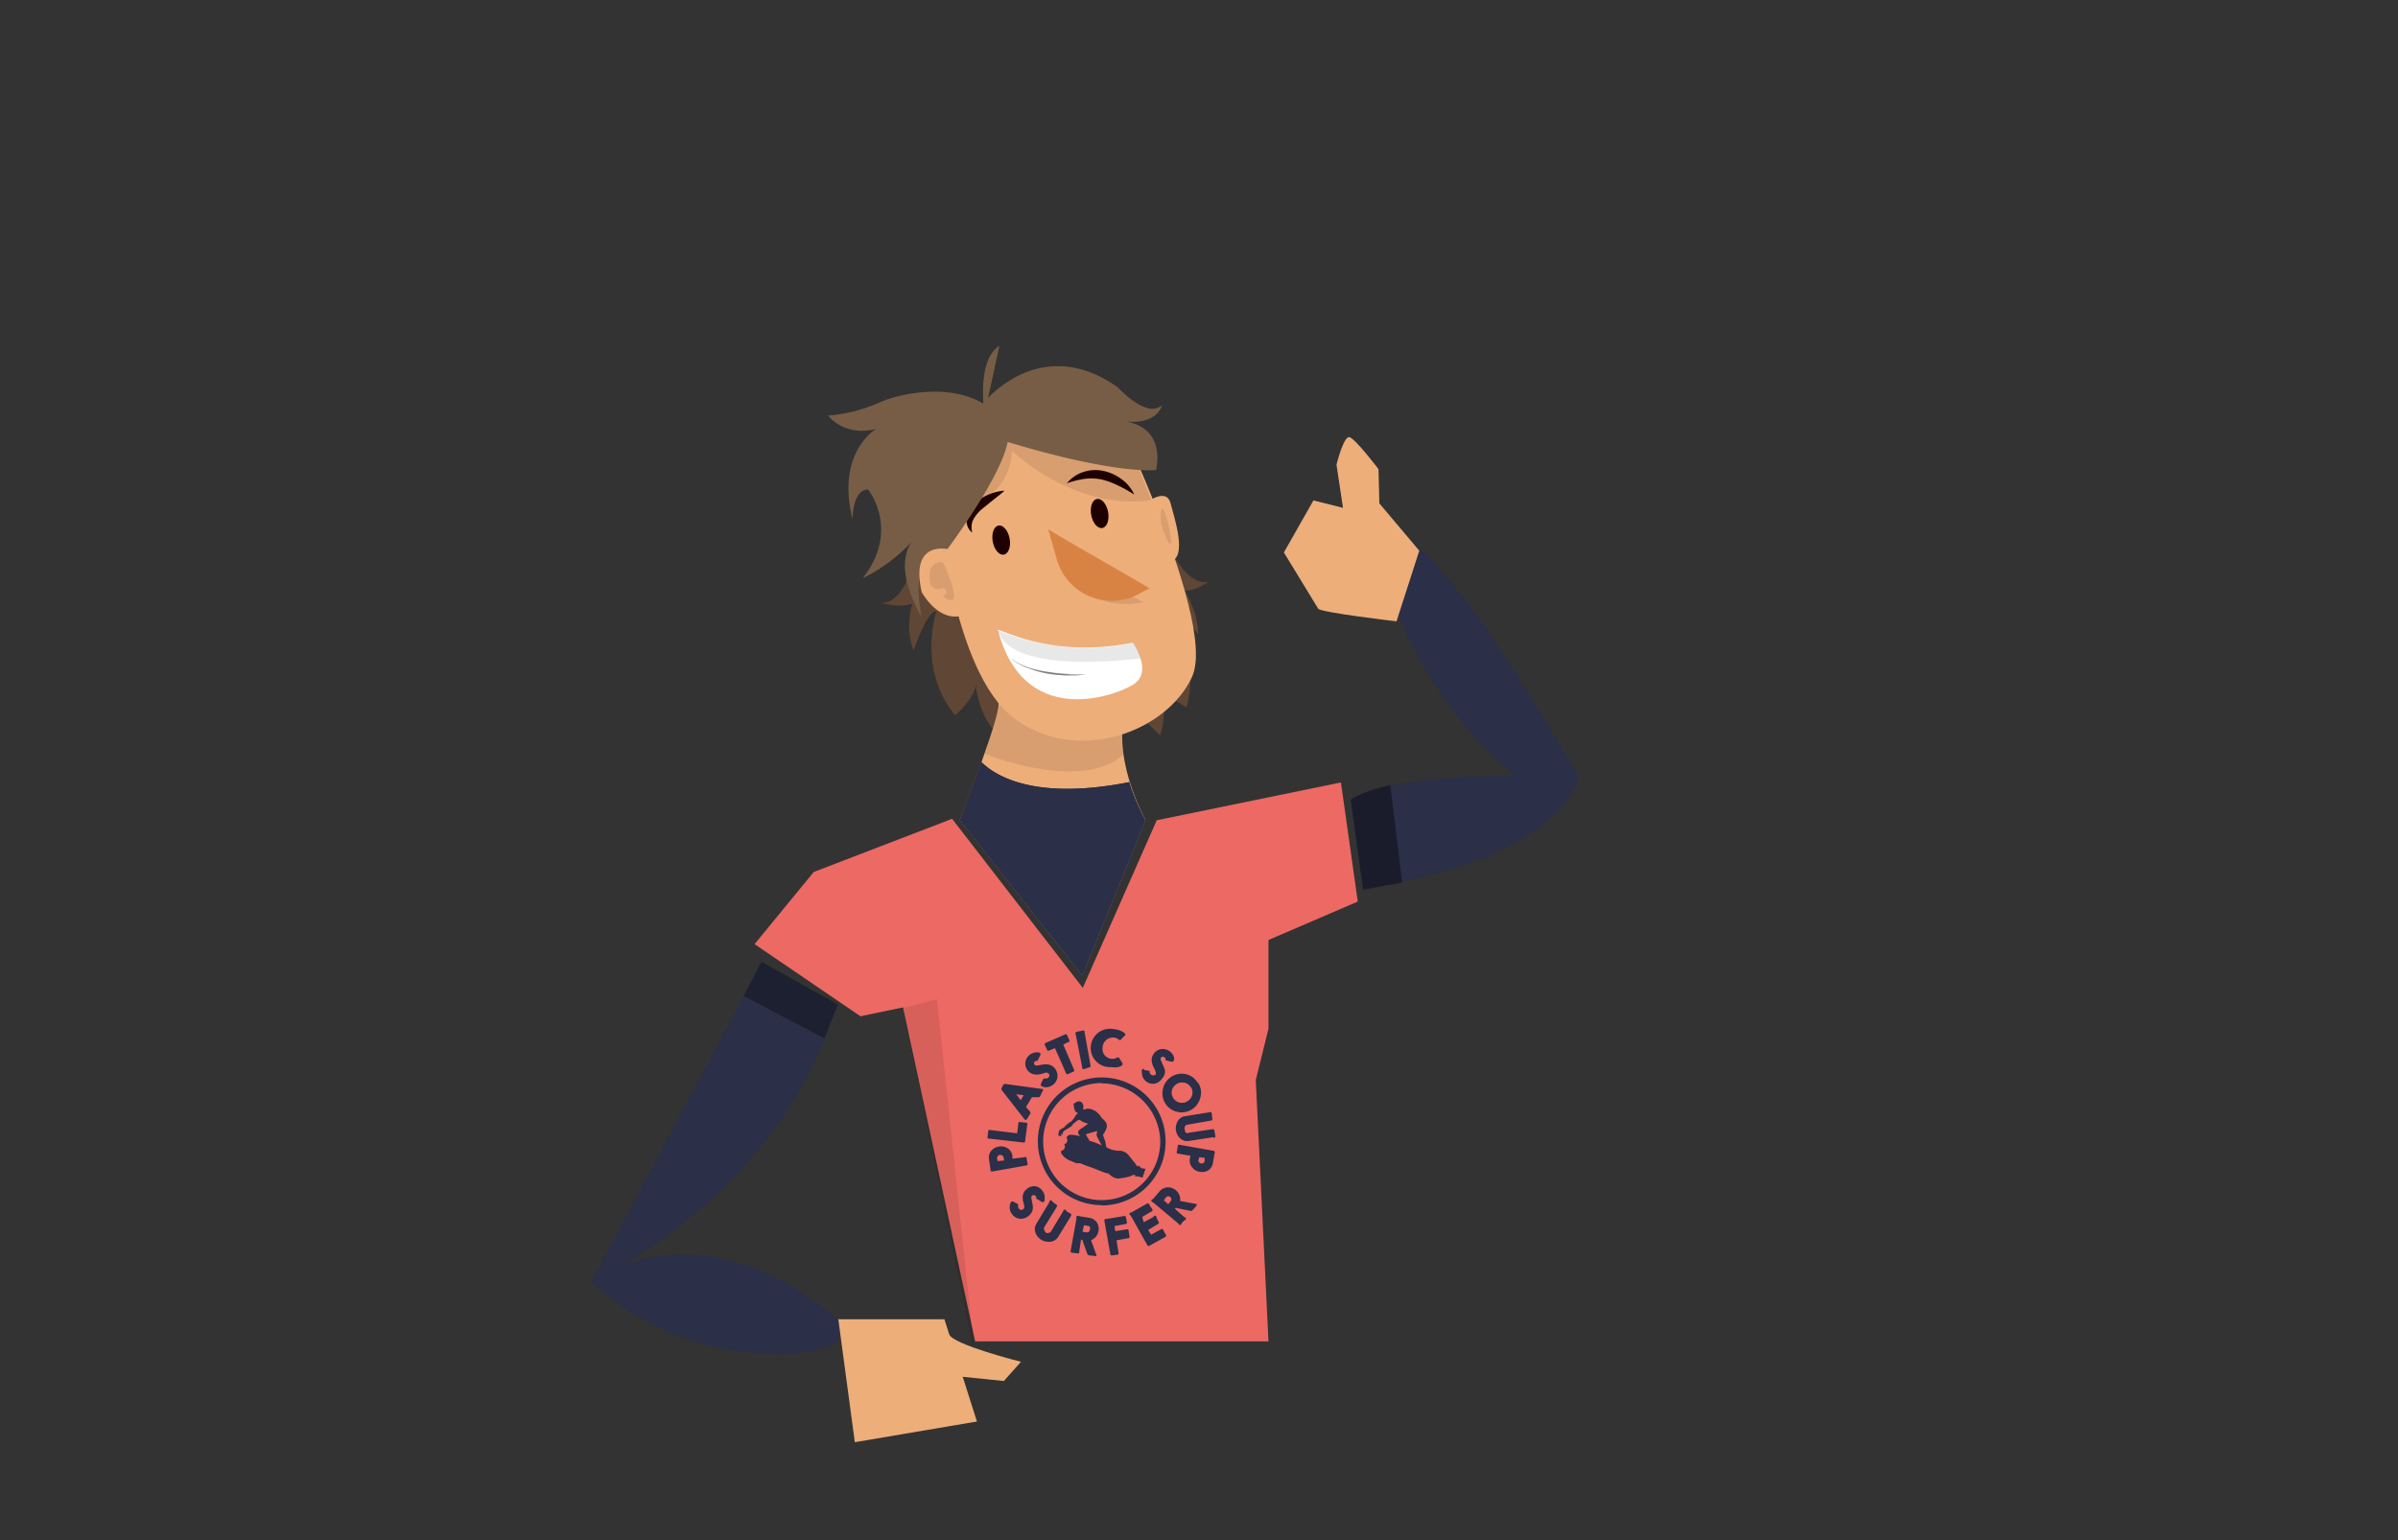 <svg xmlns="http://www.w3.org/2000/svg" viewBox="0 0 811 521"><rect x="0" y="0" width="811" height="521" fill="#333333" stroke="none"/><defs><style>.cls-1{fill:none;}.cls-2{fill:#604634;}.cls-3,.cls-9{fill:#2b2f47;}.cls-4{fill:#ed6964;}.cls-5{fill:#edae7a;}.cls-15,.cls-6,.cls-7{fill:#000102;}.cls-6{opacity:0.33;}.cls-7{opacity:0.09;}.cls-8{clip-path:url(#clip-path);}.cls-9{fill-rule:evenodd;}.cls-10{fill:#1e0000;}.cls-11{fill:#d88344;}.cls-12{fill:#fff;}.cls-13{fill:#7f7f7f;}.cls-14{fill:#775d46;}.cls-15{opacity:0.4;}</style><clipPath id="clip-path"><path class="cls-1" d="M316.3 330h112.2v112H316.3z"/></clipPath></defs><g id="Layer_2" data-name="Layer 2"><path class="cls-2" d="M307.7 193.5S305 204 298 204c0 0 12.5 3.6 13.7-3.7S304 208 309 220c0 0 4.5-13.5 7.7-13.2 0 0-6.7 19.2 6.3 35.2 0 0 6-5 7-10 0 0 1 10 7 16l7-11s-18.7-51-36.3-43.5zM397.8 189.4s5.4 9.2 11 7.3c0 0-8.7 6.8-12 .2s8.5 5 8.4 17.8c0 0-7.8-11.5-10.3-10.4 0 0 11.4 16.4 6.4 35 0 0-6.3-3.2-8.7-7.6 0 0 2.5 9.7-.3 17l-9-8.6s-2-53.2 14.4-50.8z"/><path class="cls-3" d="M456.8 270.5s11-10.4 77.2-7.5c0 0-5.3 27.6-73 37.6z"/><path class="cls-4" d="M322 277l-46.8 18-20 24.4 35.8 24.4 14.4-3 24.4 113H429l-4.3-88.4L429 348v-30l30.2-13-5.7-40.3-62.3 12.8-25 56.7L322 277z"/><path class="cls-3" d="M257.5 325.5c-1.4 3-57.5 108-57.5 108s62.2-27 83-93.3z"/><path class="cls-3" d="M200 433.4s36-27.3 83.4 13c0 0 10 13-26 11.4S200 433.4 200 433.4z"/><path class="cls-5" d="M283.4 446.3h36l11 34.6-41.3 7-5.6-41.7z"/><path class="cls-3" d="M527 273s-44-23.5-60.2-83c0 0-1.4-45.3 67.2 73z"/><path class="cls-6" d="M257.5 325.5l-6 11.4 27.3 14.4 4.6-11.5-26-14.5z"/><path class="cls-7" d="M305.4 341l11.5-3 12.8 120.8-24.4-118z"/><path class="cls-5" d="M472.3 210.2s-25.8-3-26.5-4.3l-11.6-19 10-17.6 10 2.5-2.2-14.6s2.4-9.8 4.4-9.3 9.8 10.8 9.8 10.8l.3 11.6 13.5 16zM321 451.4c1.2 3.5 24.3 9.3 24.3 9.3l-5.8 6.5L318 465z"/><g class="cls-8"><path class="cls-3" d="M342.4 392l4-.5a.5.5 0 0 1 .8.5l.3 1.6a.5.5 0 0 1-.5.7l-11.3 2a.5.5 0 0 1-.7-.6l-.5-3.4a3.6 3.6 0 0 1 .6-2.8 4 4 0 0 1 2.7-1.6 4 4 0 0 1 3 .6 3.6 3.6 0 0 1 1.6 2.5zm-2.8.6l-.2-1a.8.8 0 0 0-.5-.7 1.3 1.3 0 0 0-.8-.2 1 1 0 0 0-.7.5.8.8 0 0 0-.2.6l.2 1zM344 383.4l.4-3.2a.5.5 0 0 1 .7-.6l1.7.2a.5.5 0 0 1 .6.7l-.7 5.5a.5.5 0 0 1-.7.5l-11.4-1.3a.5.5 0 0 1-.6-.7l.2-1.7a.5.5 0 0 1 .7-.5zM347 374.5l1.3 1.5a.7.7 0 0 1 0 1l-1 1.6q-.2.4-.5.2a.7.7 0 0 1-.2 0l-7.8-10a.7.7 0 0 1 0-.8l.5-1a.7.7 0 0 1 .7-.3l12.4 1.7a.6.6 0 0 1 .2 0q.4.3 0 .7l-.8 1.7a.7.7 0 0 1-.8.4h-2zm-3.3-4.3l1.5 2 1-1.7zM352.2 366.3l.6-1.2a1 1 0 0 1 .2-.2.8.8 0 0 1 .6 0 1.3 1.3 0 0 0 1-.4 1 1 0 0 0 .3-.7.8.8 0 0 0-.3-.6 1 1 0 0 0-1-.3 7 7 0 0 0-1 .3q-3.3 1-5-1a3.8 3.8 0 0 1-.8-3 4 4 0 0 1 4-3.2 1.4 1.4 0 0 1 1 .3.6.6 0 0 1 0 .7l-.8 1.6a1 1 0 0 1-.2.3.6.6 0 0 1-.4 0 .8.8 0 0 0-.5.3.7.7 0 0 0-.2.5 1 1 0 0 0 .2.5 1 1 0 0 0 .8.3 8.2 8.2 0 0 0 1-.2h.2a7.5 7.5 0 0 1 2.4-.2 3.6 3.6 0 0 1 2.5 1.4 4 4 0 0 1 .8 3 3.6 3.6 0 0 1-1.4 2.4 3.6 3.6 0 0 1-3.3.8 1.8 1.8 0 0 1-.8-.4.6.6 0 0 1 0-.7M359.6 353.4l3.6 8.4a.5.5 0 0 1-.3.8l-1.6.7a.5.5 0 0 1-.8-.3l-3.7-8.4-2 .8a.5.5 0 0 1-.7-.3l-.7-1.5a.5.5 0 0 1 .3-.8l6.4-2.8a.5.5 0 0 1 .8.2l.7 1.6a.5.5 0 0 1-.5.8zM364.4 349l1.6-.3a.5.5 0 0 1 .8.5l2 11.2a.5.5 0 0 1-.4.7l-1.6.5a.5.5 0 0 1-.8-.5l-2.2-11.2a.5.5 0 0 1 .5-.8M380.3 350.4l-1.2 1.3a.6.6 0 0 1-.4.2.5.5 0 0 1-.3-.2 3.2 3.2 0 0 0-1.7-.7 3.5 3.5 0 0 0-3.8 3.4 3.4 3.4 0 0 0 .7 2.6 3.4 3.4 0 0 0 2.4 1.2 3.5 3.5 0 0 0 1.8-.4.5.5 0 0 1 .8.3l1 1.5a.7.7 0 0 1 0 .5.6.6 0 0 1-.2.4 4.8 4.8 0 0 1-1.3.5 6.7 6.7 0 0 1-2.2 0 6.5 6.5 0 1 1 1-12.8 6.3 6.3 0 0 1 3 1c.5.3.7.6.7.8a.7.7 0 0 1-.2.4M387 362l1.3.2a1 1 0 0 1 .3 0 .8.8 0 0 1 .2.6 1.3 1.3 0 0 0 .6.8 1 1 0 0 0 .7.2.8.8 0 0 0 .7-.3 1 1 0 0 0 0-1 6.8 6.8 0 0 0-.4-1q-1.7-3-.2-5a3.7 3.7 0 0 1 2.6-1.6 4 4 0 0 1 4.3 3 1.4 1.4 0 0 1-.2 1 .6.6 0 0 1-.6.3l-1.8-.4a1 1 0 0 1-.3-.2.6.6 0 0 1 0-.4.8.8 0 0 0-.4-.5.7.7 0 0 0-.7-.2.8.8 0 0 0-.5.4 1 1 0 0 0 0 .8 8.3 8.3 0 0 0 .4.8v.3a7.6 7.6 0 0 1 1 2.4 3.6 3.6 0 0 1-1 2.7 4 4 0 0 1-2.5 1.7 3.6 3.6 0 0 1-2.8-.7 3.6 3.6 0 0 1-1.5-3 1.8 1.8 0 0 1 0-1 .6.6 0 0 1 .8-.2M405.2 366.3a6 6 0 0 1 .8 4.8 6.5 6.5 0 0 1-8 5 6.4 6.4 0 0 1-4.7-7.7 6.5 6.5 0 0 1 7.8-5 6.2 6.2 0 0 1 4 3m-2.4 1.4a3.4 3.4 0 0 0-2-1.5 3.6 3.6 0 0 0-4.4 2.7 3.5 3.5 0 0 0 2.6 4 3.4 3.4 0 0 0 2.6-.4 3.5 3.5 0 0 0 1.7-2.2 3.4 3.4 0 0 0-.4-2.6M410.4 384.7L402 386a3.5 3.5 0 0 1-3-1 4.7 4.7 0 0 1-.5-6 3.4 3.4 0 0 1 2.3-1.4l8.2-1.3a.5.5 0 0 1 .8.5l.2 1.6a.5.5 0 0 1-.5.7l-8 1.4a1 1 0 0 0-.8.7 1.5 1.5 0 0 0 0 1 1.3 1.3 0 0 0 .4 1 1 1 0 0 0 1 0l8-1.2a.5.5 0 0 1 .6.5l.3 1.7a.5.5 0 0 1-.6.7M402.6 391l-4-.7a.5.5 0 0 1-.6-.7l.3-1.7a.5.5 0 0 1 .7-.6l11.3 2a.5.5 0 0 1 .5.7l-.6 3.4a3.6 3.6 0 0 1-1.5 2.5 4 4 0 0 1-3 .5 4 4 0 0 1-2.7-1.7 3.6 3.6 0 0 1-.6-2.7zm3 .5l-.3 1a.8.8 0 0 0 .3.8 1.3 1.3 0 0 0 .6.3 1 1 0 0 0 .8-.2.8.8 0 0 0 .4-.5v-1.2zM342.8 406.6l1.2.6a1 1 0 0 1 .3.2.8.8 0 0 1 0 .6 1.3 1.3 0 0 0 .4 1 1 1 0 0 0 .7.3.8.8 0 0 0 .6-.2 1 1 0 0 0 .4-1 7 7 0 0 0-.2-1q-1-3.2 1-4.8a3.7 3.7 0 0 1 2.8-1 3.6 3.6 0 0 1 2.5 1.5 3.7 3.7 0 0 1 .8 2.8 1.4 1.4 0 0 1-.3 1 .6.6 0 0 1-.7 0l-1.6-1a1 1 0 0 1-.2 0 .6.6 0 0 1 0-.5.8.8 0 0 0-.3-.5.7.7 0 0 0-.6-.3 1 1 0 0 0-.6.2 1 1 0 0 0-.2.8 8.3 8.3 0 0 0 .2 1v.2a7.5 7.5 0 0 1 .3 2.4 3.6 3.6 0 0 1-1.4 2.4 4 4 0 0 1-3 1 3.6 3.6 0 0 1-2.5-1.4 3.6 3.6 0 0 1-.8-3.3 1.8 1.8 0 0 1 .4-1 .6.6 0 0 1 .8 0M362.3 411.2l-4.4 7.2a3.5 3.5 0 0 1-3 1.7 4.7 4.7 0 0 1-4.8-3.4 3.4 3.4 0 0 1 .4-2.7l4.4-7.3a.5.5 0 0 1 1-.2l1.3 1a.5.5 0 0 1 .2.8l-4.2 6.8a1 1 0 0 0 0 1 1.5 1.5 0 0 0 .6 1 1.3 1.3 0 0 0 .8 0 1 1 0 0 0 .8-.4l4.2-7a.5.5 0 0 1 1 0l1.3.8a.5.5 0 0 1 .3.8M369 419.6l1.8 5a.6.6 0 0 1 0 .3q0 .2-.4 0l-2-.2a.8.8 0 0 1-.7-.6l-1.7-4.7h-.4l-.6 4a.5.5 0 0 1-.7.6l-1.7-.2a.5.5 0 0 1-.5-.7l2-11a.5.5 0 0 1 .7-.7l3.6.6a3.8 3.8 0 0 1 2.5 1.5 4 4 0 0 1 .6 3 4 4 0 0 1-2.4 3m-3-2.8l1.3.2a1 1 0 0 0 1.2-1 1 1 0 0 0 0-.8 1 1 0 0 0-1-.4l-1-.2zM377.6 419.6l.7 4.3a.5.5 0 0 1-.5.6l-1.7.2a.5.5 0 0 1-.6-.5l-2-11.2a.5.5 0 0 1 .6-.6l6-1a.5.5 0 0 1 .7.5l.3 1.5a.5.5 0 0 1-.5.7l-3.7.7.3 1.7 3.8-.6a.5.5 0 0 1 .7.6l.3 1.7a.5.5 0 0 1-.5.7zM386.8 413.5l3.3-1.8a.5.5 0 0 1 1 .2l.7 1.4a.5.5 0 0 1-.2.8l-3.3 2 1 1.6 3.3-1.8a.5.5 0 0 1 .8.2l.8 1.5a.5.5 0 0 1 0 .8l-5.4 3a.5.5 0 0 1-.8-.2l-5.6-10a.5.5 0 0 1 .2-1l5.3-3a.5.5 0 0 1 .8.4l1 1.5a.5.5 0 0 1-.4.8l-3 1.8zM399.2 406.3l5.2 1a.6.6 0 0 1 .3 0v.6l-1.3 1.4a.8.8 0 0 1-1 .3l-4.8-1-.2.4 3.2 2.8a.5.5 0 0 1 0 1l-1 1a.5.5 0 0 1-1 .2l-8.7-7.3a.5.5 0 0 1 0-1l2.2-2.6a3.8 3.8 0 0 1 2.6-1.4 4 4 0 0 1 3 1 4 4 0 0 1 1.4 3.7m-4 1l.8-1a1 1 0 0 0-.2-1.5 1 1 0 0 0-.7-.2 1 1 0 0 0-.7.4l-.7 1z"/><path class="cls-9" d="M386 395.2l-1-1v.5a2 2 0 0 1-1-1 10 10 0 0 0-1-1.2 18.6 18.6 0 0 0-1.8-2.2 4 4 0 0 0-2.6-1h-1l-.7-.2c-.3 0-.6 0-1-.2l-.5-.2-1.2-.5-.4-2-.8-2.3a7.7 7.7 0 0 0 1.3-2.5 2.4 2.4 0 0 0-.7-2.2 2.2 2.2 0 0 0-.2-.3 3.4 3.4 0 0 1-1-1l-.3-.5a11.5 11.5 0 0 0-1.6-1.5 9.5 9.5 0 0 0-1-.5 4.3 4.3 0 0 0-1.2-.3 2 2 0 0 0-.7 0h-.2a.8.8 0 0 1-.7.2h-.2a.4.4 0 0 1-.2 0v-.2a2.2 2.2 0 0 0-.5-2.2 1.7 1.7 0 0 0-1.2-.3 1.8 1.8 0 0 0-.8.4l-.6.3a.4.4 0 0 0 0 .6v.7l.4 1.3s.5.6 1 .6a3.7 3.7 0 0 1-.7.7 6.3 6.3 0 0 0-.4.7 14.5 14.5 0 0 1-1.2 1.5 7.8 7.8 0 0 0-2.4 2 6 6 0 0 1-1 .5l-.3.3h-.2a2.3 2.3 0 0 0-.3.8 6.6 6.6 0 0 0-.2 1s0 .2.2 0a.6.6 0 0 0 .6.4h.2a.2.2 0 0 0 0-.2 1.4 1.4 0 0 0 0-.3 1.4 1.4 0 0 1 0-.4.3.3 0 0 1 .2 0 1.6 1.6 0 0 0 0 .3h.3a.5.5 0 0 0 0-.3c0-1 1.4-1.4 2.2-2a3.3 3.3 0 0 0 1.2-1c0-.3.4-.5.7-.7a3.6 3.6 0 0 1 1.5-1l1 .6a6.8 6.8 0 0 0 1.2.5c.3 0 .6.2.8.3a7.2 7.2 0 0 0-1.4 1 11.3 11.3 0 0 0-1.7 1.2c-.7.8 0 1.4.4 2a10.4 10.4 0 0 0-1.3-.3 12.6 12.6 0 0 0-1.5-.2 1.4 1.4 0 0 0-.3 0 1.5 1.5 0 0 0-1.5 1 1.4 1.4 0 0 1-.8 2.2 1.4 1.4 0 0 1-1 2.2 1.5 1.5 0 0 0 .6 1.6 1.4 1.4 0 0 0 .2.3 12.4 12.4 0 0 0 1.3 1 10 10 0 0 0 1.6.7 6 6 0 0 0 1.5.6 4.4 4.4 0 0 0 1.2 0 36.4 36.4 0 0 0 4 1.5l3.5 1.4.5.2 1 .3h.4l1 .8a4 4 0 0 0 2.5 1 18.4 18.4 0 0 0 3-.5 10 10 0 0 0 1.4-.4 2 2 0 0 1 1.4-.3l-.2.5h1.2l1.4.4 1-3zm-14-8c-1-.4-2.3-1-3.5-1.2a7.2 7.2 0 0 0-1-1.6c0-.2 0-.3-.2-.4v-.3l3.4-1h.5a2 2 0 0 0-.2 1.8l1.6 3-.5-.2"/><path class="cls-3" d="M372.6 407.7a21.6 21.6 0 1 1 21.6-21.6 21.6 21.6 0 0 1-21.6 21.7m0-41.4a19.8 19.8 0 1 0 19.8 19.8 20 20 0 0 0-19.8-19.7"/></g><path class="cls-5" d="M381.7 237.4c-7.2 17 5.7 40 5.7 40L366 330l-41.4-52.6s15.7-40 12.8-40"/><path class="cls-3" d="M387.4 277.4L366 330l-41.4-52.6s3.8-9.8 7.3-19.6c5 5 18.7 13 50 6.8a71.7 71.7 0 0 0 5.4 12.8z"/><path class="cls-7" d="M339 236l-6 19s32.2 13.2 46.8.4l-1-14z"/><path class="cls-5" d="M317.4 170.3s4.3 57 25.7 72.8 51.5 4.4 60-14c4.8-10.3-4-36.8-12.6-58.7-7.2-18-14.4-32.8-14.4-32.8s-51.4-10-58.6 32.8z"/><path class="cls-7" d="M319.3 185.6s4.6-7.4 4.6-14.5c0 0 17 0 18.4-18.5 0 0 21 20.3 47 16.6l-7-18-44.3-8.5-18.5 19-2.8 12.4z"/><path class="cls-5" d="M387.4 170.3s7-5.7 8.5 0 5.6 18 0 19.7-8.6-19.7-8.6-19.7z"/><path class="cls-7" d="M386.7 203.7s-19.7 4.8-24-12.2z"/><ellipse class="cls-10" cx="338.6" cy="182.7" rx="2.9" ry="5" transform="rotate(-10.55 338.686 182.723)"/><ellipse class="cls-10" cx="371.9" cy="173.7" rx="2.9" ry="5" transform="rotate(-10.55 371.96 173.724)"/><path class="cls-11" d="M354.5 179c1.5 1.3 35.8 20.6 34.3 20.2-.3 0-1.6.6-3.4 1.6a19.3 19.3 0 0 1-28-11.6z"/><path class="cls-12" d="M337.4 213.2c-.3-1.4 17 10 45.7 4.2 0 0 7.2 10 0 14.3s-37 14.3-45.6-18.5z"/><path class="cls-10" d="M339.7 166a20.3 20.3 0 0 1-2 1.7l-2 1.6-3.7 3a12.6 12.6 0 0 0-2.8 3.4 6 6 0 0 0-.6 2 9.4 9.4 0 0 0 .2 2.5 5.3 5.3 0 0 1-1.6-2.2 5.7 5.7 0 0 1-.2-3 9.4 9.4 0 0 1 3-5 16.5 16.5 0 0 1 4.6-2.8 16.8 16.8 0 0 1 5-1.2zM383.4 167.2a41.4 41.4 0 0 0-5.4-3 25.6 25.6 0 0 0-5.5-2 17.8 17.8 0 0 0-5.7-.2 32.5 32.5 0 0 0-6 1.5 12.3 12.3 0 0 1 5.5-3.8 13 13 0 0 1 6.8-.4 15.6 15.6 0 0 1 6.2 2.8 13.3 13.3 0 0 1 4.3 5.2z"/><path class="cls-7" d="M337.4 213.2s21.4 10 45.7 4.2c0 0 2.4 3.5 2.7 5.3 0 0-44 6.2-48.3-9.5z"/><path class="cls-13" d="M342.3 223a14.6 14.6 0 0 0 2.8 1.7 28 28 0 0 0 3 1.2 38.3 38.3 0 0 0 6.3 1.4 54.3 54.3 0 0 0 6.5.7c1 .2 2 .2 3.2.2h3.3l-3.3.3h-3.3a47.4 47.4 0 0 1-6.5-.6 35 35 0 0 1-6.3-1.8 19 19 0 0 1-5.7-3z"/><path class="cls-14" d="M340 143.4s-8.3-15-34.3-9.8a41.6 41.6 0 0 0-8.6 2.7 53 53 0 0 1-17 4.3s5.3 7.3 16.2 4.5c0 0-13.6 7.8-8 30.5 0 0 0-10 5.3-10 0 0 11 13.6-1.8 30a57 57 0 0 0 17.2-13s-8.2 7 2.7 26.2c0 0-5-22.3 7.2-21 0 0 28.2-37 21-44.3z"/><path class="cls-14" d="M332 137s19-25 46-6c0 0 10 11 15 6 0 0-1.3 7-13.2 5.5 0 0 14.2.5 11.2 16.5 0 0-13 1.8-50.6-9.6A99 99 0 0 1 332 137z"/><path class="cls-7" d="M393 172s-1.8 3.5 1.6 10.4 0-10.4-1.7-10.4z"/><path class="cls-14" d="M333 140s-3-18 5-23z"/><path class="cls-3" d="M387.4 277.4L366 330l-41.4-52.6s3.8-9.8 7.3-19.6c5 5 18.7 13 50 6.8a71.7 71.7 0 0 0 5.4 12.8z"/><path class="cls-5" d="M321.7 186s-14.2-4.3-10 14.3c0 0 5 9.3 12.5 8.2s-2.5-22.5-2.5-22.5z"/><path class="cls-15" d="M456.8 270.5L461 301l13.2-2.4-4-33s-9.6 2-13.4 5z"/><path class="cls-7" d="M319 190.3s-5.8-1.4-4.4 7.2a3 3 0 0 0 4.3 1.4s2.7 1.3 0 2.8c0 0 8.4 7 0-11.5z"/></g></svg>